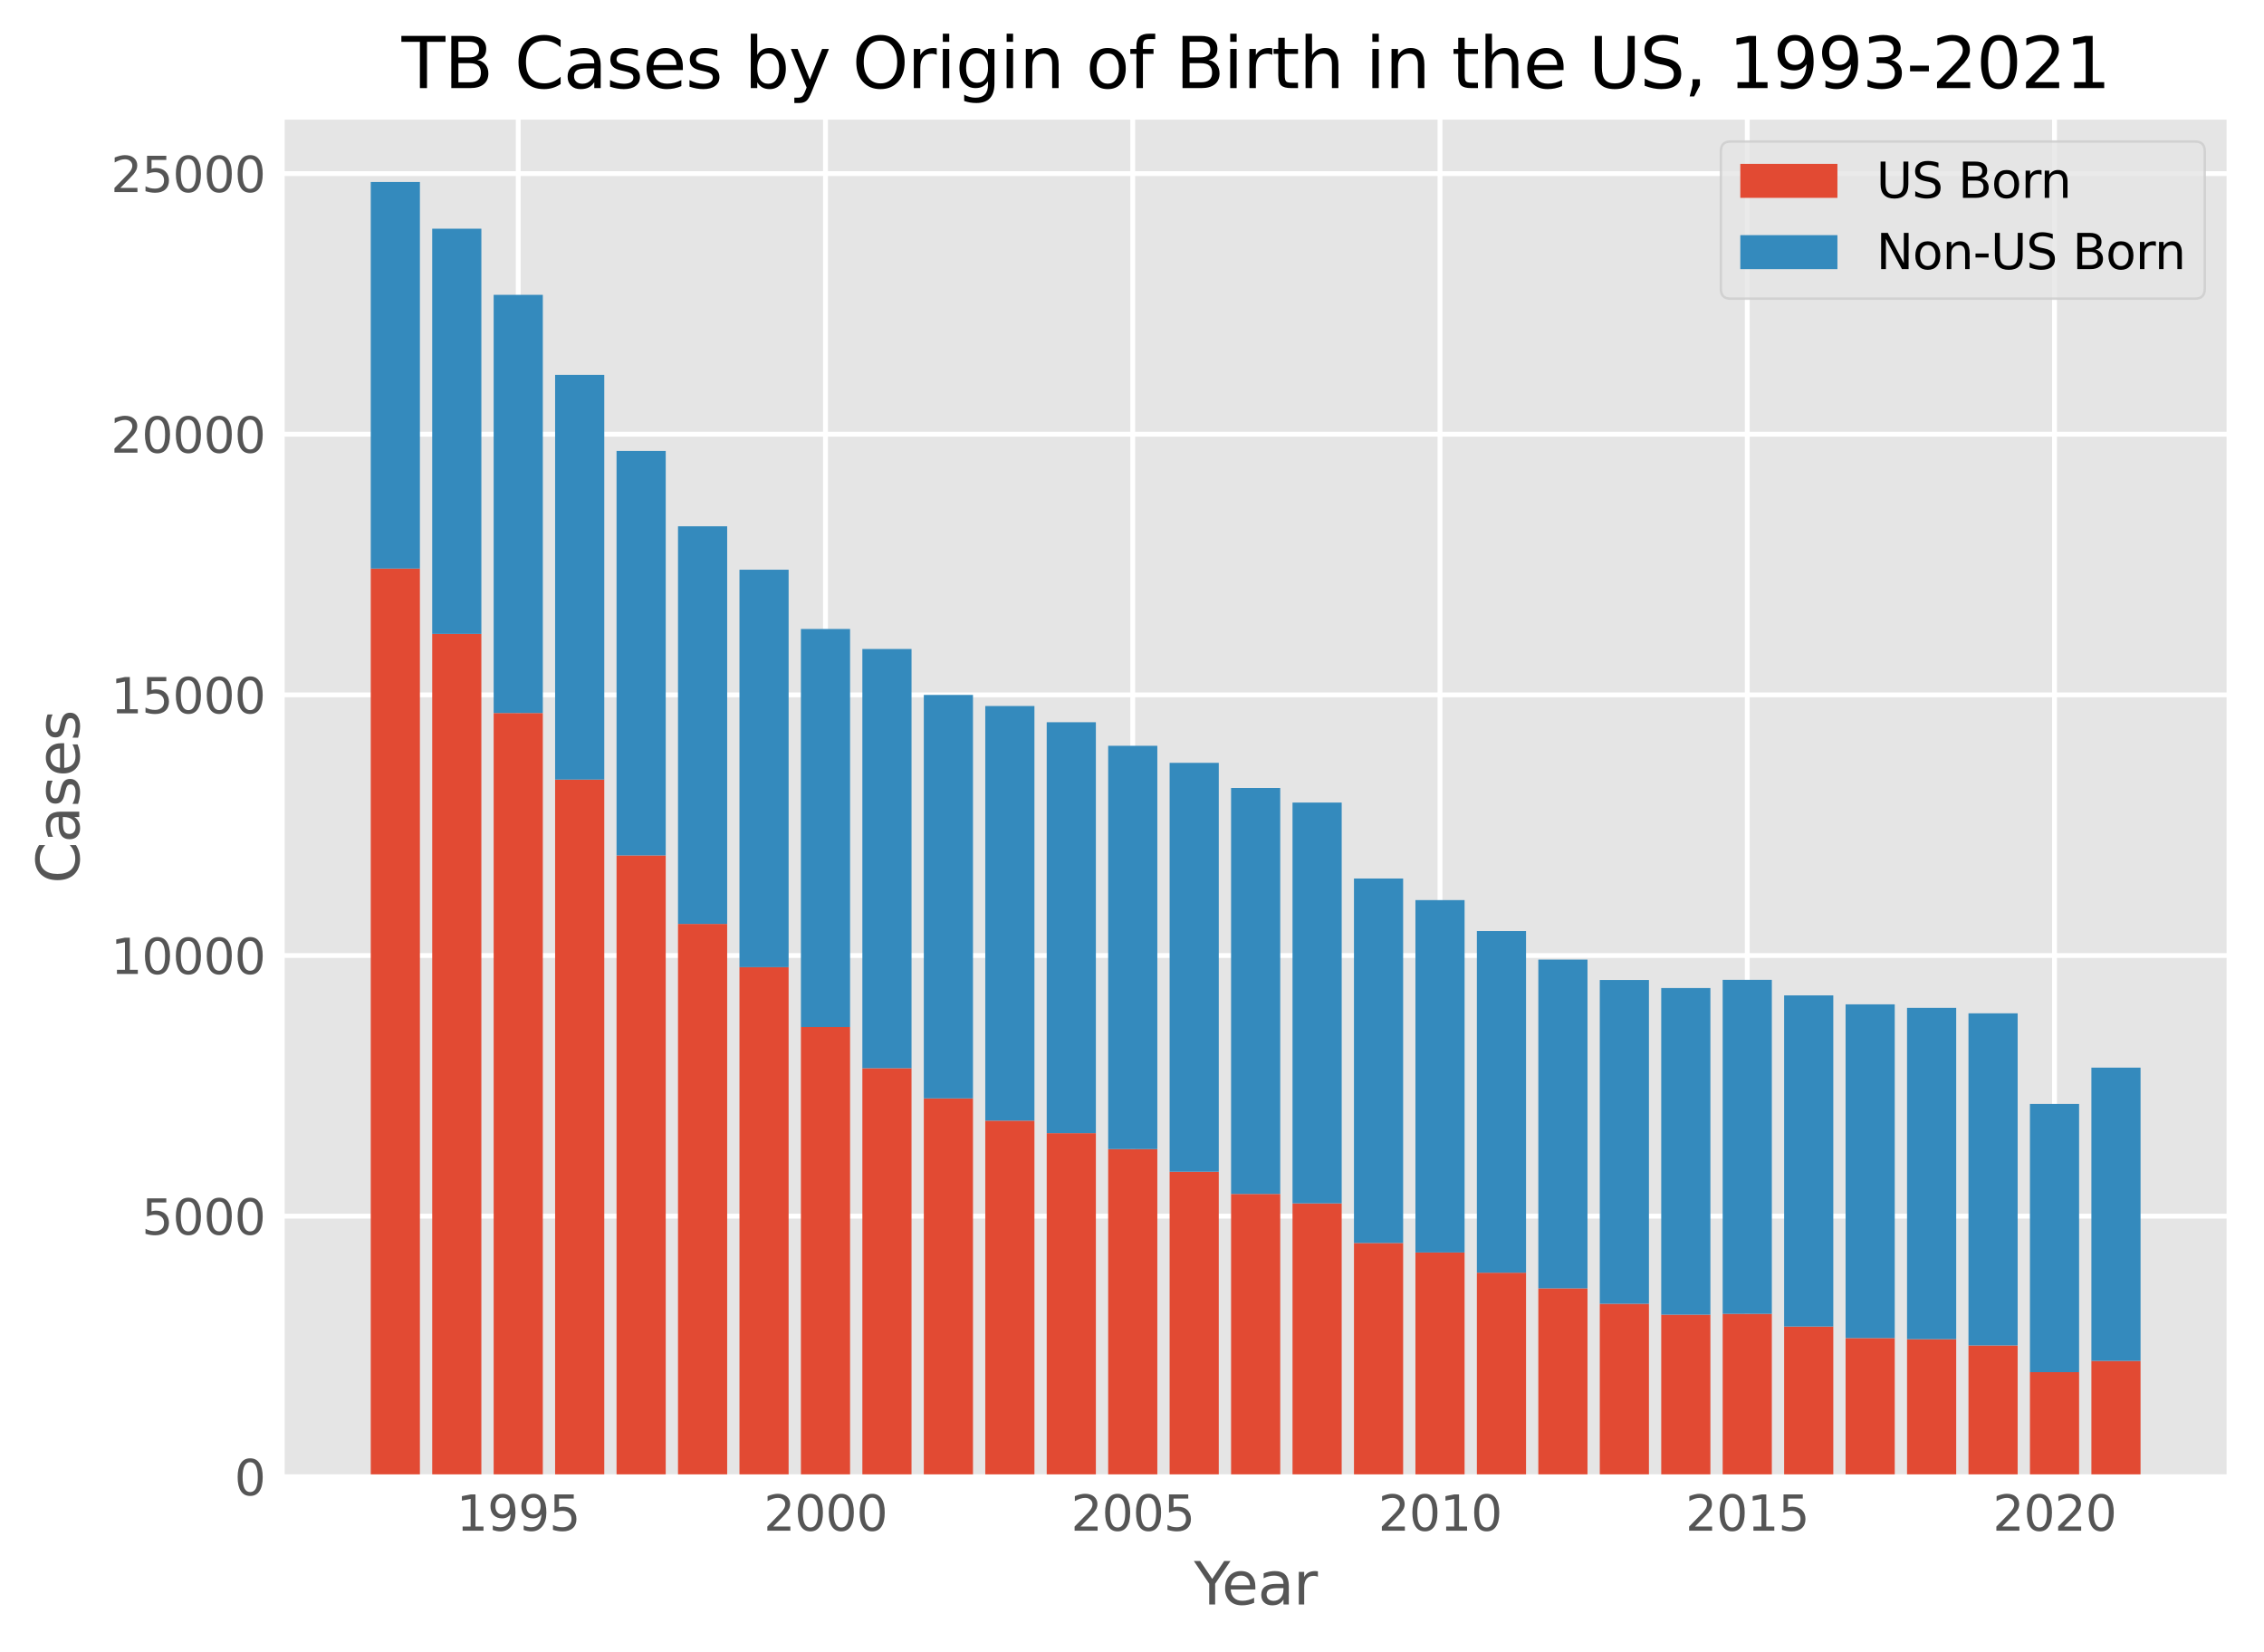 <?xml version="1.0" encoding="utf-8" standalone="no"?>
<!DOCTYPE svg PUBLIC "-//W3C//DTD SVG 1.1//EN"
  "http://www.w3.org/Graphics/SVG/1.1/DTD/svg11.dtd">
<svg xmlns:xlink="http://www.w3.org/1999/xlink" width="466.222pt" height="340.07pt" viewBox="0 0 466.222 340.07" xmlns="http://www.w3.org/2000/svg" version="1.1">
 <defs>
  <style type="text/css">*{stroke-linejoin: round; stroke-linecap: butt}</style>
 </defs>
 <g id="figure_1">
  <g id="patch_1">
   <path d="M 0 340.07 
L 466.222 340.07 
L 466.222 0 
L 0 0 
z
" style="fill: #ffffff"/>
  </g>
  <g id="axes_1">
   <g id="patch_2">
    <path d="M 58.126 304.078 
L 459.022 304.078 
L 459.022 24.142 
L 58.126 24.142 
z
" style="fill: #e5e5e5"/>
   </g>
   <g id="matplotlib.axis_1">
    <g id="xtick_1">
     <g id="line2d_1">
      <path d="M 106.72 304.078 
L 106.72 24.142 
" clip-path="url(#p6410ee5375)" style="fill: none; stroke: #ffffff"/>
     </g>
     <g id="line2d_2"/>
     <g id="text_1">
      <!-- 1995 -->
      <g style="fill: #555555" transform="translate(93.995 315.176) scale(0.1 -0.1)">
       <defs>
        <path id="DejaVuSans-31" d="M 794 531 
L 1825 531 
L 1825 4091 
L 703 3866 
L 703 4441 
L 1819 4666 
L 2450 4666 
L 2450 531 
L 3481 531 
L 3481 0 
L 794 0 
L 794 531 
z
" transform="scale(0.016)"/>
        <path id="DejaVuSans-39" d="M 703 97 
L 703 672 
Q 941 559 1184 500 
Q 1428 441 1663 441 
Q 2288 441 2617 861 
Q 2947 1281 2994 2138 
Q 2813 1869 2534 1725 
Q 2256 1581 1919 1581 
Q 1219 1581 811 2004 
Q 403 2428 403 3163 
Q 403 3881 828 4315 
Q 1253 4750 1959 4750 
Q 2769 4750 3195 4129 
Q 3622 3509 3622 2328 
Q 3622 1225 3098 567 
Q 2575 -91 1691 -91 
Q 1453 -91 1209 -44 
Q 966 3 703 97 
z
M 1959 2075 
Q 2384 2075 2632 2365 
Q 2881 2656 2881 3163 
Q 2881 3666 2632 3958 
Q 2384 4250 1959 4250 
Q 1534 4250 1286 3958 
Q 1038 3666 1038 3163 
Q 1038 2656 1286 2365 
Q 1534 2075 1959 2075 
z
" transform="scale(0.016)"/>
        <path id="DejaVuSans-35" d="M 691 4666 
L 3169 4666 
L 3169 4134 
L 1269 4134 
L 1269 2991 
Q 1406 3038 1543 3061 
Q 1681 3084 1819 3084 
Q 2600 3084 3056 2656 
Q 3513 2228 3513 1497 
Q 3513 744 3044 326 
Q 2575 -91 1722 -91 
Q 1428 -91 1123 -41 
Q 819 9 494 109 
L 494 744 
Q 775 591 1075 516 
Q 1375 441 1709 441 
Q 2250 441 2565 725 
Q 2881 1009 2881 1497 
Q 2881 1984 2565 2268 
Q 2250 2553 1709 2553 
Q 1456 2553 1204 2497 
Q 953 2441 691 2322 
L 691 4666 
z
" transform="scale(0.016)"/>
       </defs>
       <use xlink:href="#DejaVuSans-31"/>
       <use xlink:href="#DejaVuSans-39" x="63.623"/>
       <use xlink:href="#DejaVuSans-39" x="127.246"/>
       <use xlink:href="#DejaVuSans-35" x="190.869"/>
      </g>
     </g>
    </g>
    <g id="xtick_2">
     <g id="line2d_3">
      <path d="M 169.992 304.078 
L 169.992 24.142 
" clip-path="url(#p6410ee5375)" style="fill: none; stroke: #ffffff"/>
     </g>
     <g id="line2d_4"/>
     <g id="text_2">
      <!-- 2000 -->
      <g style="fill: #555555" transform="translate(157.267 315.176) scale(0.1 -0.1)">
       <defs>
        <path id="DejaVuSans-32" d="M 1228 531 
L 3431 531 
L 3431 0 
L 469 0 
L 469 531 
Q 828 903 1448 1529 
Q 2069 2156 2228 2338 
Q 2531 2678 2651 2914 
Q 2772 3150 2772 3378 
Q 2772 3750 2511 3984 
Q 2250 4219 1831 4219 
Q 1534 4219 1204 4116 
Q 875 4013 500 3803 
L 500 4441 
Q 881 4594 1212 4672 
Q 1544 4750 1819 4750 
Q 2544 4750 2975 4387 
Q 3406 4025 3406 3419 
Q 3406 3131 3298 2873 
Q 3191 2616 2906 2266 
Q 2828 2175 2409 1742 
Q 1991 1309 1228 531 
z
" transform="scale(0.016)"/>
        <path id="DejaVuSans-30" d="M 2034 4250 
Q 1547 4250 1301 3770 
Q 1056 3291 1056 2328 
Q 1056 1369 1301 889 
Q 1547 409 2034 409 
Q 2525 409 2770 889 
Q 3016 1369 3016 2328 
Q 3016 3291 2770 3770 
Q 2525 4250 2034 4250 
z
M 2034 4750 
Q 2819 4750 3233 4129 
Q 3647 3509 3647 2328 
Q 3647 1150 3233 529 
Q 2819 -91 2034 -91 
Q 1250 -91 836 529 
Q 422 1150 422 2328 
Q 422 3509 836 4129 
Q 1250 4750 2034 4750 
z
" transform="scale(0.016)"/>
       </defs>
       <use xlink:href="#DejaVuSans-32"/>
       <use xlink:href="#DejaVuSans-30" x="63.623"/>
       <use xlink:href="#DejaVuSans-30" x="127.246"/>
       <use xlink:href="#DejaVuSans-30" x="190.869"/>
      </g>
     </g>
    </g>
    <g id="xtick_3">
     <g id="line2d_5">
      <path d="M 233.265 304.078 
L 233.265 24.142 
" clip-path="url(#p6410ee5375)" style="fill: none; stroke: #ffffff"/>
     </g>
     <g id="line2d_6"/>
     <g id="text_3">
      <!-- 2005 -->
      <g style="fill: #555555" transform="translate(220.54 315.176) scale(0.1 -0.1)">
       <use xlink:href="#DejaVuSans-32"/>
       <use xlink:href="#DejaVuSans-30" x="63.623"/>
       <use xlink:href="#DejaVuSans-30" x="127.246"/>
       <use xlink:href="#DejaVuSans-35" x="190.869"/>
      </g>
     </g>
    </g>
    <g id="xtick_4">
     <g id="line2d_7">
      <path d="M 296.538 304.078 
L 296.538 24.142 
" clip-path="url(#p6410ee5375)" style="fill: none; stroke: #ffffff"/>
     </g>
     <g id="line2d_8"/>
     <g id="text_4">
      <!-- 2010 -->
      <g style="fill: #555555" transform="translate(283.813 315.176) scale(0.1 -0.1)">
       <use xlink:href="#DejaVuSans-32"/>
       <use xlink:href="#DejaVuSans-30" x="63.623"/>
       <use xlink:href="#DejaVuSans-31" x="127.246"/>
       <use xlink:href="#DejaVuSans-30" x="190.869"/>
      </g>
     </g>
    </g>
    <g id="xtick_5">
     <g id="line2d_9">
      <path d="M 359.811 304.078 
L 359.811 24.142 
" clip-path="url(#p6410ee5375)" style="fill: none; stroke: #ffffff"/>
     </g>
     <g id="line2d_10"/>
     <g id="text_5">
      <!-- 2015 -->
      <g style="fill: #555555" transform="translate(347.086 315.176) scale(0.1 -0.1)">
       <use xlink:href="#DejaVuSans-32"/>
       <use xlink:href="#DejaVuSans-30" x="63.623"/>
       <use xlink:href="#DejaVuSans-31" x="127.246"/>
       <use xlink:href="#DejaVuSans-35" x="190.869"/>
      </g>
     </g>
    </g>
    <g id="xtick_6">
     <g id="line2d_11">
      <path d="M 423.083 304.078 
L 423.083 24.142 
" clip-path="url(#p6410ee5375)" style="fill: none; stroke: #ffffff"/>
     </g>
     <g id="line2d_12"/>
     <g id="text_6">
      <!-- 2020 -->
      <g style="fill: #555555" transform="translate(410.358 315.176) scale(0.1 -0.1)">
       <use xlink:href="#DejaVuSans-32"/>
       <use xlink:href="#DejaVuSans-30" x="63.623"/>
       <use xlink:href="#DejaVuSans-32" x="127.246"/>
       <use xlink:href="#DejaVuSans-30" x="190.869"/>
      </g>
     </g>
    </g>
    <g id="text_7">
     <!-- Year -->
     <g style="fill: #555555" transform="translate(245.869 330.374) scale(0.12 -0.12)">
      <defs>
       <path id="DejaVuSans-59" d="M -13 4666 
L 666 4666 
L 1959 2747 
L 3244 4666 
L 3922 4666 
L 2272 2222 
L 2272 0 
L 1638 0 
L 1638 2222 
L -13 4666 
z
" transform="scale(0.016)"/>
       <path id="DejaVuSans-65" d="M 3597 1894 
L 3597 1613 
L 953 1613 
Q 991 1019 1311 708 
Q 1631 397 2203 397 
Q 2534 397 2845 478 
Q 3156 559 3463 722 
L 3463 178 
Q 3153 47 2828 -22 
Q 2503 -91 2169 -91 
Q 1331 -91 842 396 
Q 353 884 353 1716 
Q 353 2575 817 3079 
Q 1281 3584 2069 3584 
Q 2775 3584 3186 3129 
Q 3597 2675 3597 1894 
z
M 3022 2063 
Q 3016 2534 2758 2815 
Q 2500 3097 2075 3097 
Q 1594 3097 1305 2825 
Q 1016 2553 972 2059 
L 3022 2063 
z
" transform="scale(0.016)"/>
       <path id="DejaVuSans-61" d="M 2194 1759 
Q 1497 1759 1228 1600 
Q 959 1441 959 1056 
Q 959 750 1161 570 
Q 1363 391 1709 391 
Q 2188 391 2477 730 
Q 2766 1069 2766 1631 
L 2766 1759 
L 2194 1759 
z
M 3341 1997 
L 3341 0 
L 2766 0 
L 2766 531 
Q 2569 213 2275 61 
Q 1981 -91 1556 -91 
Q 1019 -91 701 211 
Q 384 513 384 1019 
Q 384 1609 779 1909 
Q 1175 2209 1959 2209 
L 2766 2209 
L 2766 2266 
Q 2766 2663 2505 2880 
Q 2244 3097 1772 3097 
Q 1472 3097 1187 3025 
Q 903 2953 641 2809 
L 641 3341 
Q 956 3463 1253 3523 
Q 1550 3584 1831 3584 
Q 2591 3584 2966 3190 
Q 3341 2797 3341 1997 
z
" transform="scale(0.016)"/>
       <path id="DejaVuSans-72" d="M 2631 2963 
Q 2534 3019 2420 3045 
Q 2306 3072 2169 3072 
Q 1681 3072 1420 2755 
Q 1159 2438 1159 1844 
L 1159 0 
L 581 0 
L 581 3500 
L 1159 3500 
L 1159 2956 
Q 1341 3275 1631 3429 
Q 1922 3584 2338 3584 
Q 2397 3584 2469 3576 
Q 2541 3569 2628 3553 
L 2631 2963 
z
" transform="scale(0.016)"/>
      </defs>
      <use xlink:href="#DejaVuSans-59"/>
      <use xlink:href="#DejaVuSans-65" x="47.834"/>
      <use xlink:href="#DejaVuSans-61" x="109.357"/>
      <use xlink:href="#DejaVuSans-72" x="170.637"/>
     </g>
    </g>
   </g>
   <g id="matplotlib.axis_2">
    <g id="ytick_1">
     <g id="line2d_13">
      <path d="M 58.126 304.078 
L 459.022 304.078 
" clip-path="url(#p6410ee5375)" style="fill: none; stroke: #ffffff"/>
     </g>
     <g id="line2d_14"/>
     <g id="text_8">
      <!-- 0 -->
      <g style="fill: #555555" transform="translate(48.264 307.877) scale(0.1 -0.1)">
       <use xlink:href="#DejaVuSans-30"/>
      </g>
     </g>
    </g>
    <g id="ytick_2">
     <g id="line2d_15">
      <path d="M 58.126 250.411 
L 459.022 250.411 
" clip-path="url(#p6410ee5375)" style="fill: none; stroke: #ffffff"/>
     </g>
     <g id="line2d_16"/>
     <g id="text_9">
      <!-- 5000 -->
      <g style="fill: #555555" transform="translate(29.176 254.21) scale(0.1 -0.1)">
       <use xlink:href="#DejaVuSans-35"/>
       <use xlink:href="#DejaVuSans-30" x="63.623"/>
       <use xlink:href="#DejaVuSans-30" x="127.246"/>
       <use xlink:href="#DejaVuSans-30" x="190.869"/>
      </g>
     </g>
    </g>
    <g id="ytick_3">
     <g id="line2d_17">
      <path d="M 58.126 196.744 
L 459.022 196.744 
" clip-path="url(#p6410ee5375)" style="fill: none; stroke: #ffffff"/>
     </g>
     <g id="line2d_18"/>
     <g id="text_10">
      <!-- 10000 -->
      <g style="fill: #555555" transform="translate(22.814 200.543) scale(0.1 -0.1)">
       <use xlink:href="#DejaVuSans-31"/>
       <use xlink:href="#DejaVuSans-30" x="63.623"/>
       <use xlink:href="#DejaVuSans-30" x="127.246"/>
       <use xlink:href="#DejaVuSans-30" x="190.869"/>
       <use xlink:href="#DejaVuSans-30" x="254.492"/>
      </g>
     </g>
    </g>
    <g id="ytick_4">
     <g id="line2d_19">
      <path d="M 58.126 143.077 
L 459.022 143.077 
" clip-path="url(#p6410ee5375)" style="fill: none; stroke: #ffffff"/>
     </g>
     <g id="line2d_20"/>
     <g id="text_11">
      <!-- 15000 -->
      <g style="fill: #555555" transform="translate(22.814 146.877) scale(0.1 -0.1)">
       <use xlink:href="#DejaVuSans-31"/>
       <use xlink:href="#DejaVuSans-35" x="63.623"/>
       <use xlink:href="#DejaVuSans-30" x="127.246"/>
       <use xlink:href="#DejaVuSans-30" x="190.869"/>
       <use xlink:href="#DejaVuSans-30" x="254.492"/>
      </g>
     </g>
    </g>
    <g id="ytick_5">
     <g id="line2d_21">
      <path d="M 58.126 89.411 
L 459.022 89.411 
" clip-path="url(#p6410ee5375)" style="fill: none; stroke: #ffffff"/>
     </g>
     <g id="line2d_22"/>
     <g id="text_12">
      <!-- 20000 -->
      <g style="fill: #555555" transform="translate(22.814 93.21) scale(0.1 -0.1)">
       <use xlink:href="#DejaVuSans-32"/>
       <use xlink:href="#DejaVuSans-30" x="63.623"/>
       <use xlink:href="#DejaVuSans-30" x="127.246"/>
       <use xlink:href="#DejaVuSans-30" x="190.869"/>
       <use xlink:href="#DejaVuSans-30" x="254.492"/>
      </g>
     </g>
    </g>
    <g id="ytick_6">
     <g id="line2d_23">
      <path d="M 58.126 35.744 
L 459.022 35.744 
" clip-path="url(#p6410ee5375)" style="fill: none; stroke: #ffffff"/>
     </g>
     <g id="line2d_24"/>
     <g id="text_13">
      <!-- 25000 -->
      <g style="fill: #555555" transform="translate(22.814 39.543) scale(0.1 -0.1)">
       <use xlink:href="#DejaVuSans-32"/>
       <use xlink:href="#DejaVuSans-35" x="63.623"/>
       <use xlink:href="#DejaVuSans-30" x="127.246"/>
       <use xlink:href="#DejaVuSans-30" x="190.869"/>
       <use xlink:href="#DejaVuSans-30" x="254.492"/>
      </g>
     </g>
    </g>
    <g id="text_14">
     <!-- Cases -->
     <g style="fill: #555555" transform="translate(16.318 181.919) rotate(-90) scale(0.12 -0.12)">
      <defs>
       <path id="DejaVuSans-43" d="M 4122 4306 
L 4122 3641 
Q 3803 3938 3442 4084 
Q 3081 4231 2675 4231 
Q 1875 4231 1450 3742 
Q 1025 3253 1025 2328 
Q 1025 1406 1450 917 
Q 1875 428 2675 428 
Q 3081 428 3442 575 
Q 3803 722 4122 1019 
L 4122 359 
Q 3791 134 3420 21 
Q 3050 -91 2638 -91 
Q 1578 -91 968 557 
Q 359 1206 359 2328 
Q 359 3453 968 4101 
Q 1578 4750 2638 4750 
Q 3056 4750 3426 4639 
Q 3797 4528 4122 4306 
z
" transform="scale(0.016)"/>
       <path id="DejaVuSans-73" d="M 2834 3397 
L 2834 2853 
Q 2591 2978 2328 3040 
Q 2066 3103 1784 3103 
Q 1356 3103 1142 2972 
Q 928 2841 928 2578 
Q 928 2378 1081 2264 
Q 1234 2150 1697 2047 
L 1894 2003 
Q 2506 1872 2764 1633 
Q 3022 1394 3022 966 
Q 3022 478 2636 193 
Q 2250 -91 1575 -91 
Q 1294 -91 989 -36 
Q 684 19 347 128 
L 347 722 
Q 666 556 975 473 
Q 1284 391 1588 391 
Q 1994 391 2212 530 
Q 2431 669 2431 922 
Q 2431 1156 2273 1281 
Q 2116 1406 1581 1522 
L 1381 1569 
Q 847 1681 609 1914 
Q 372 2147 372 2553 
Q 372 3047 722 3315 
Q 1072 3584 1716 3584 
Q 2034 3584 2315 3537 
Q 2597 3491 2834 3397 
z
" transform="scale(0.016)"/>
      </defs>
      <use xlink:href="#DejaVuSans-43"/>
      <use xlink:href="#DejaVuSans-61" x="69.824"/>
      <use xlink:href="#DejaVuSans-73" x="131.104"/>
      <use xlink:href="#DejaVuSans-65" x="183.203"/>
      <use xlink:href="#DejaVuSans-73" x="244.727"/>
     </g>
    </g>
   </g>
   <g id="patch_3">
    <path d="M 76.349 304.078 
L 86.472 304.078 
L 86.472 117.071 
L 76.349 117.071 
z
" clip-path="url(#p6410ee5375)" style="fill: #e24a33"/>
   </g>
   <g id="patch_4">
    <path d="M 89.003 304.078 
L 99.127 304.078 
L 99.127 130.519 
L 89.003 130.519 
z
" clip-path="url(#p6410ee5375)" style="fill: #e24a33"/>
   </g>
   <g id="patch_5">
    <path d="M 101.658 304.078 
L 111.782 304.078 
L 111.782 146.813 
L 101.658 146.813 
z
" clip-path="url(#p6410ee5375)" style="fill: #e24a33"/>
   </g>
   <g id="patch_6">
    <path d="M 114.312 304.078 
L 124.436 304.078 
L 124.436 160.519 
L 114.312 160.519 
z
" clip-path="url(#p6410ee5375)" style="fill: #e24a33"/>
   </g>
   <g id="patch_7">
    <path d="M 126.967 304.078 
L 137.091 304.078 
L 137.091 176.136 
L 126.967 176.136 
z
" clip-path="url(#p6410ee5375)" style="fill: #e24a33"/>
   </g>
   <g id="patch_8">
    <path d="M 139.622 304.078 
L 149.745 304.078 
L 149.745 190.24 
L 139.622 190.24 
z
" clip-path="url(#p6410ee5375)" style="fill: #e24a33"/>
   </g>
   <g id="patch_9">
    <path d="M 152.276 304.078 
L 162.4 304.078 
L 162.4 199.149 
L 152.276 199.149 
z
" clip-path="url(#p6410ee5375)" style="fill: #e24a33"/>
   </g>
   <g id="patch_10">
    <path d="M 164.931 304.078 
L 175.054 304.078 
L 175.054 211.481 
L 164.931 211.481 
z
" clip-path="url(#p6410ee5375)" style="fill: #e24a33"/>
   </g>
   <g id="patch_11">
    <path d="M 177.585 304.078 
L 187.709 304.078 
L 187.709 219.95 
L 177.585 219.95 
z
" clip-path="url(#p6410ee5375)" style="fill: #e24a33"/>
   </g>
   <g id="patch_12">
    <path d="M 190.24 304.078 
L 200.363 304.078 
L 200.363 226.164 
L 190.24 226.164 
z
" clip-path="url(#p6410ee5375)" style="fill: #e24a33"/>
   </g>
   <g id="patch_13">
    <path d="M 202.894 304.078 
L 213.018 304.078 
L 213.018 230.747 
L 202.894 230.747 
z
" clip-path="url(#p6410ee5375)" style="fill: #e24a33"/>
   </g>
   <g id="patch_14">
    <path d="M 215.549 304.078 
L 225.672 304.078 
L 225.672 233.323 
L 215.549 233.323 
z
" clip-path="url(#p6410ee5375)" style="fill: #e24a33"/>
   </g>
   <g id="patch_15">
    <path d="M 228.203 304.078 
L 238.327 304.078 
L 238.327 236.608 
L 228.203 236.608 
z
" clip-path="url(#p6410ee5375)" style="fill: #e24a33"/>
   </g>
   <g id="patch_16">
    <path d="M 240.858 304.078 
L 250.982 304.078 
L 250.982 241.266 
L 240.858 241.266 
z
" clip-path="url(#p6410ee5375)" style="fill: #e24a33"/>
   </g>
   <g id="patch_17">
    <path d="M 253.512 304.078 
L 263.636 304.078 
L 263.636 245.839 
L 253.512 245.839 
z
" clip-path="url(#p6410ee5375)" style="fill: #e24a33"/>
   </g>
   <g id="patch_18">
    <path d="M 266.167 304.078 
L 276.291 304.078 
L 276.291 247.781 
L 266.167 247.781 
z
" clip-path="url(#p6410ee5375)" style="fill: #e24a33"/>
   </g>
   <g id="patch_19">
    <path d="M 278.822 304.078 
L 288.945 304.078 
L 288.945 255.939 
L 278.822 255.939 
z
" clip-path="url(#p6410ee5375)" style="fill: #e24a33"/>
   </g>
   <g id="patch_20">
    <path d="M 291.476 304.078 
L 301.6 304.078 
L 301.6 257.892 
L 291.476 257.892 
z
" clip-path="url(#p6410ee5375)" style="fill: #e24a33"/>
   </g>
   <g id="patch_21">
    <path d="M 304.131 304.078 
L 314.254 304.078 
L 314.254 262.057 
L 304.131 262.057 
z
" clip-path="url(#p6410ee5375)" style="fill: #e24a33"/>
   </g>
   <g id="patch_22">
    <path d="M 316.785 304.078 
L 326.909 304.078 
L 326.909 265.277 
L 316.785 265.277 
z
" clip-path="url(#p6410ee5375)" style="fill: #e24a33"/>
   </g>
   <g id="patch_23">
    <path d="M 329.44 304.078 
L 339.563 304.078 
L 339.563 268.454 
L 329.44 268.454 
z
" clip-path="url(#p6410ee5375)" style="fill: #e24a33"/>
   </g>
   <g id="patch_24">
    <path d="M 342.094 304.078 
L 352.218 304.078 
L 352.218 270.697 
L 342.094 270.697 
z
" clip-path="url(#p6410ee5375)" style="fill: #e24a33"/>
   </g>
   <g id="patch_25">
    <path d="M 354.749 304.078 
L 364.872 304.078 
L 364.872 270.525 
L 354.749 270.525 
z
" clip-path="url(#p6410ee5375)" style="fill: #e24a33"/>
   </g>
   <g id="patch_26">
    <path d="M 367.403 304.078 
L 377.527 304.078 
L 377.527 273.144 
L 367.403 273.144 
z
" clip-path="url(#p6410ee5375)" style="fill: #e24a33"/>
   </g>
   <g id="patch_27">
    <path d="M 380.058 304.078 
L 390.182 304.078 
L 390.182 275.516 
L 380.058 275.516 
z
" clip-path="url(#p6410ee5375)" style="fill: #e24a33"/>
   </g>
   <g id="patch_28">
    <path d="M 392.712 304.078 
L 402.836 304.078 
L 402.836 275.742 
L 392.712 275.742 
z
" clip-path="url(#p6410ee5375)" style="fill: #e24a33"/>
   </g>
   <g id="patch_29">
    <path d="M 405.367 304.078 
L 415.491 304.078 
L 415.491 277.03 
L 405.367 277.03 
z
" clip-path="url(#p6410ee5375)" style="fill: #e24a33"/>
   </g>
   <g id="patch_30">
    <path d="M 418.022 304.078 
L 428.145 304.078 
L 428.145 282.536 
L 418.022 282.536 
z
" clip-path="url(#p6410ee5375)" style="fill: #e24a33"/>
   </g>
   <g id="patch_31">
    <path d="M 430.676 304.078 
L 440.8 304.078 
L 440.8 280.218 
L 430.676 280.218 
z
" clip-path="url(#p6410ee5375)" style="fill: #e24a33"/>
   </g>
   <g id="patch_32">
    <path d="M 76.349 117.071 
L 86.472 117.071 
L 86.472 37.472 
L 76.349 37.472 
z
" clip-path="url(#p6410ee5375)" style="fill: #348abd"/>
   </g>
   <g id="patch_33">
    <path d="M 89.003 130.519 
L 99.127 130.519 
L 99.127 47.089 
L 89.003 47.089 
z
" clip-path="url(#p6410ee5375)" style="fill: #348abd"/>
   </g>
   <g id="patch_34">
    <path d="M 101.658 146.813 
L 111.782 146.813 
L 111.782 60.71 
L 101.658 60.71 
z
" clip-path="url(#p6410ee5375)" style="fill: #348abd"/>
   </g>
   <g id="patch_35">
    <path d="M 114.312 160.519 
L 124.436 160.519 
L 124.436 77.185 
L 114.312 77.185 
z
" clip-path="url(#p6410ee5375)" style="fill: #348abd"/>
   </g>
   <g id="patch_36">
    <path d="M 126.967 176.136 
L 137.091 176.136 
L 137.091 92.856 
L 126.967 92.856 
z
" clip-path="url(#p6410ee5375)" style="fill: #348abd"/>
   </g>
   <g id="patch_37">
    <path d="M 139.622 190.24 
L 149.745 190.24 
L 149.745 108.366 
L 139.622 108.366 
z
" clip-path="url(#p6410ee5375)" style="fill: #348abd"/>
   </g>
   <g id="patch_38">
    <path d="M 152.276 199.149 
L 162.4 199.149 
L 162.4 117.307 
L 152.276 117.307 
z
" clip-path="url(#p6410ee5375)" style="fill: #348abd"/>
   </g>
   <g id="patch_39">
    <path d="M 164.931 211.481 
L 175.054 211.481 
L 175.054 129.511 
L 164.931 129.511 
z
" clip-path="url(#p6410ee5375)" style="fill: #348abd"/>
   </g>
   <g id="patch_40">
    <path d="M 177.585 219.95 
L 187.709 219.95 
L 187.709 133.632 
L 177.585 133.632 
z
" clip-path="url(#p6410ee5375)" style="fill: #348abd"/>
   </g>
   <g id="patch_41">
    <path d="M 190.24 226.164 
L 200.363 226.164 
L 200.363 143.088 
L 190.24 143.088 
z
" clip-path="url(#p6410ee5375)" style="fill: #348abd"/>
   </g>
   <g id="patch_42">
    <path d="M 202.894 230.747 
L 213.018 230.747 
L 213.018 145.374 
L 202.894 145.374 
z
" clip-path="url(#p6410ee5375)" style="fill: #348abd"/>
   </g>
   <g id="patch_43">
    <path d="M 215.549 233.323 
L 225.672 233.323 
L 225.672 148.712 
L 215.549 148.712 
z
" clip-path="url(#p6410ee5375)" style="fill: #348abd"/>
   </g>
   <g id="patch_44">
    <path d="M 228.203 236.608 
L 238.327 236.608 
L 238.327 153.564 
L 228.203 153.564 
z
" clip-path="url(#p6410ee5375)" style="fill: #348abd"/>
   </g>
   <g id="patch_45">
    <path d="M 240.858 241.266 
L 250.982 241.266 
L 250.982 157.074 
L 240.858 157.074 
z
" clip-path="url(#p6410ee5375)" style="fill: #348abd"/>
   </g>
   <g id="patch_46">
    <path d="M 253.512 245.839 
L 263.636 245.839 
L 263.636 162.247 
L 253.512 162.247 
z
" clip-path="url(#p6410ee5375)" style="fill: #348abd"/>
   </g>
   <g id="patch_47">
    <path d="M 266.167 247.781 
L 276.291 247.781 
L 276.291 165.253 
L 266.167 165.253 
z
" clip-path="url(#p6410ee5375)" style="fill: #348abd"/>
   </g>
   <g id="patch_48">
    <path d="M 278.822 255.939 
L 288.945 255.939 
L 288.945 180.891 
L 278.822 180.891 
z
" clip-path="url(#p6410ee5375)" style="fill: #348abd"/>
   </g>
   <g id="patch_49">
    <path d="M 291.476 257.892 
L 301.6 257.892 
L 301.6 185.335 
L 291.476 185.335 
z
" clip-path="url(#p6410ee5375)" style="fill: #348abd"/>
   </g>
   <g id="patch_50">
    <path d="M 304.131 262.057 
L 314.254 262.057 
L 314.254 191.71 
L 304.131 191.71 
z
" clip-path="url(#p6410ee5375)" style="fill: #348abd"/>
   </g>
   <g id="patch_51">
    <path d="M 316.785 265.277 
L 326.909 265.277 
L 326.909 197.592 
L 316.785 197.592 
z
" clip-path="url(#p6410ee5375)" style="fill: #348abd"/>
   </g>
   <g id="patch_52">
    <path d="M 329.44 268.454 
L 339.563 268.454 
L 339.563 201.789 
L 329.44 201.789 
z
" clip-path="url(#p6410ee5375)" style="fill: #348abd"/>
   </g>
   <g id="patch_53">
    <path d="M 342.094 270.697 
L 352.218 270.697 
L 352.218 203.442 
L 342.094 203.442 
z
" clip-path="url(#p6410ee5375)" style="fill: #348abd"/>
   </g>
   <g id="patch_54">
    <path d="M 354.749 270.525 
L 364.872 270.525 
L 364.872 201.757 
L 354.749 201.757 
z
" clip-path="url(#p6410ee5375)" style="fill: #348abd"/>
   </g>
   <g id="patch_55">
    <path d="M 367.403 273.144 
L 377.527 273.144 
L 377.527 204.955 
L 367.403 204.955 
z
" clip-path="url(#p6410ee5375)" style="fill: #348abd"/>
   </g>
   <g id="patch_56">
    <path d="M 380.058 275.516 
L 390.182 275.516 
L 390.182 206.801 
L 380.058 206.801 
z
" clip-path="url(#p6410ee5375)" style="fill: #348abd"/>
   </g>
   <g id="patch_57">
    <path d="M 392.712 275.742 
L 402.836 275.742 
L 402.836 207.531 
L 392.712 207.531 
z
" clip-path="url(#p6410ee5375)" style="fill: #348abd"/>
   </g>
   <g id="patch_58">
    <path d="M 405.367 277.03 
L 415.491 277.03 
L 415.491 208.648 
L 405.367 208.648 
z
" clip-path="url(#p6410ee5375)" style="fill: #348abd"/>
   </g>
   <g id="patch_59">
    <path d="M 418.022 282.536 
L 428.145 282.536 
L 428.145 227.313 
L 418.022 227.313 
z
" clip-path="url(#p6410ee5375)" style="fill: #348abd"/>
   </g>
   <g id="patch_60">
    <path d="M 430.676 280.218 
L 440.8 280.218 
L 440.8 219.832 
L 430.676 219.832 
z
" clip-path="url(#p6410ee5375)" style="fill: #348abd"/>
   </g>
   <g id="patch_61">
    <path d="M 58.126 304.078 
L 58.126 24.142 
" style="fill: none; stroke: #ffffff; stroke-linejoin: miter; stroke-linecap: square"/>
   </g>
   <g id="patch_62">
    <path d="M 459.022 304.078 
L 459.022 24.142 
" style="fill: none; stroke: #ffffff; stroke-linejoin: miter; stroke-linecap: square"/>
   </g>
   <g id="patch_63">
    <path d="M 58.126 304.078 
L 459.022 304.078 
" style="fill: none; stroke: #ffffff; stroke-linejoin: miter; stroke-linecap: square"/>
   </g>
   <g id="patch_64">
    <path d="M 58.126 24.142 
L 459.022 24.142 
" style="fill: none; stroke: #ffffff; stroke-linejoin: miter; stroke-linecap: square"/>
   </g>
   <g id="text_15">
    <!-- TB Cases by Origin of Birth in the US, 1993-2021 -->
    <g transform="translate(82.697 18.142) scale(0.144 -0.144)">
     <defs>
      <path id="DejaVuSans-54" d="M -19 4666 
L 3928 4666 
L 3928 4134 
L 2272 4134 
L 2272 0 
L 1638 0 
L 1638 4134 
L -19 4134 
L -19 4666 
z
" transform="scale(0.016)"/>
      <path id="DejaVuSans-42" d="M 1259 2228 
L 1259 519 
L 2272 519 
Q 2781 519 3026 730 
Q 3272 941 3272 1375 
Q 3272 1813 3026 2020 
Q 2781 2228 2272 2228 
L 1259 2228 
z
M 1259 4147 
L 1259 2741 
L 2194 2741 
Q 2656 2741 2882 2914 
Q 3109 3088 3109 3444 
Q 3109 3797 2882 3972 
Q 2656 4147 2194 4147 
L 1259 4147 
z
M 628 4666 
L 2241 4666 
Q 2963 4666 3353 4366 
Q 3744 4066 3744 3513 
Q 3744 3084 3544 2831 
Q 3344 2578 2956 2516 
Q 3422 2416 3680 2098 
Q 3938 1781 3938 1306 
Q 3938 681 3513 340 
Q 3088 0 2303 0 
L 628 0 
L 628 4666 
z
" transform="scale(0.016)"/>
      <path id="DejaVuSans-20" transform="scale(0.016)"/>
      <path id="DejaVuSans-62" d="M 3116 1747 
Q 3116 2381 2855 2742 
Q 2594 3103 2138 3103 
Q 1681 3103 1420 2742 
Q 1159 2381 1159 1747 
Q 1159 1113 1420 752 
Q 1681 391 2138 391 
Q 2594 391 2855 752 
Q 3116 1113 3116 1747 
z
M 1159 2969 
Q 1341 3281 1617 3432 
Q 1894 3584 2278 3584 
Q 2916 3584 3314 3078 
Q 3713 2572 3713 1747 
Q 3713 922 3314 415 
Q 2916 -91 2278 -91 
Q 1894 -91 1617 61 
Q 1341 213 1159 525 
L 1159 0 
L 581 0 
L 581 4863 
L 1159 4863 
L 1159 2969 
z
" transform="scale(0.016)"/>
      <path id="DejaVuSans-79" d="M 2059 -325 
Q 1816 -950 1584 -1140 
Q 1353 -1331 966 -1331 
L 506 -1331 
L 506 -850 
L 844 -850 
Q 1081 -850 1212 -737 
Q 1344 -625 1503 -206 
L 1606 56 
L 191 3500 
L 800 3500 
L 1894 763 
L 2988 3500 
L 3597 3500 
L 2059 -325 
z
" transform="scale(0.016)"/>
      <path id="DejaVuSans-4f" d="M 2522 4238 
Q 1834 4238 1429 3725 
Q 1025 3213 1025 2328 
Q 1025 1447 1429 934 
Q 1834 422 2522 422 
Q 3209 422 3611 934 
Q 4013 1447 4013 2328 
Q 4013 3213 3611 3725 
Q 3209 4238 2522 4238 
z
M 2522 4750 
Q 3503 4750 4090 4092 
Q 4678 3434 4678 2328 
Q 4678 1225 4090 567 
Q 3503 -91 2522 -91 
Q 1538 -91 948 565 
Q 359 1222 359 2328 
Q 359 3434 948 4092 
Q 1538 4750 2522 4750 
z
" transform="scale(0.016)"/>
      <path id="DejaVuSans-69" d="M 603 3500 
L 1178 3500 
L 1178 0 
L 603 0 
L 603 3500 
z
M 603 4863 
L 1178 4863 
L 1178 4134 
L 603 4134 
L 603 4863 
z
" transform="scale(0.016)"/>
      <path id="DejaVuSans-67" d="M 2906 1791 
Q 2906 2416 2648 2759 
Q 2391 3103 1925 3103 
Q 1463 3103 1205 2759 
Q 947 2416 947 1791 
Q 947 1169 1205 825 
Q 1463 481 1925 481 
Q 2391 481 2648 825 
Q 2906 1169 2906 1791 
z
M 3481 434 
Q 3481 -459 3084 -895 
Q 2688 -1331 1869 -1331 
Q 1566 -1331 1297 -1286 
Q 1028 -1241 775 -1147 
L 775 -588 
Q 1028 -725 1275 -790 
Q 1522 -856 1778 -856 
Q 2344 -856 2625 -561 
Q 2906 -266 2906 331 
L 2906 616 
Q 2728 306 2450 153 
Q 2172 0 1784 0 
Q 1141 0 747 490 
Q 353 981 353 1791 
Q 353 2603 747 3093 
Q 1141 3584 1784 3584 
Q 2172 3584 2450 3431 
Q 2728 3278 2906 2969 
L 2906 3500 
L 3481 3500 
L 3481 434 
z
" transform="scale(0.016)"/>
      <path id="DejaVuSans-6e" d="M 3513 2113 
L 3513 0 
L 2938 0 
L 2938 2094 
Q 2938 2591 2744 2837 
Q 2550 3084 2163 3084 
Q 1697 3084 1428 2787 
Q 1159 2491 1159 1978 
L 1159 0 
L 581 0 
L 581 3500 
L 1159 3500 
L 1159 2956 
Q 1366 3272 1645 3428 
Q 1925 3584 2291 3584 
Q 2894 3584 3203 3211 
Q 3513 2838 3513 2113 
z
" transform="scale(0.016)"/>
      <path id="DejaVuSans-6f" d="M 1959 3097 
Q 1497 3097 1228 2736 
Q 959 2375 959 1747 
Q 959 1119 1226 758 
Q 1494 397 1959 397 
Q 2419 397 2687 759 
Q 2956 1122 2956 1747 
Q 2956 2369 2687 2733 
Q 2419 3097 1959 3097 
z
M 1959 3584 
Q 2709 3584 3137 3096 
Q 3566 2609 3566 1747 
Q 3566 888 3137 398 
Q 2709 -91 1959 -91 
Q 1206 -91 779 398 
Q 353 888 353 1747 
Q 353 2609 779 3096 
Q 1206 3584 1959 3584 
z
" transform="scale(0.016)"/>
      <path id="DejaVuSans-66" d="M 2375 4863 
L 2375 4384 
L 1825 4384 
Q 1516 4384 1395 4259 
Q 1275 4134 1275 3809 
L 1275 3500 
L 2222 3500 
L 2222 3053 
L 1275 3053 
L 1275 0 
L 697 0 
L 697 3053 
L 147 3053 
L 147 3500 
L 697 3500 
L 697 3744 
Q 697 4328 969 4595 
Q 1241 4863 1831 4863 
L 2375 4863 
z
" transform="scale(0.016)"/>
      <path id="DejaVuSans-74" d="M 1172 4494 
L 1172 3500 
L 2356 3500 
L 2356 3053 
L 1172 3053 
L 1172 1153 
Q 1172 725 1289 603 
Q 1406 481 1766 481 
L 2356 481 
L 2356 0 
L 1766 0 
Q 1100 0 847 248 
Q 594 497 594 1153 
L 594 3053 
L 172 3053 
L 172 3500 
L 594 3500 
L 594 4494 
L 1172 4494 
z
" transform="scale(0.016)"/>
      <path id="DejaVuSans-68" d="M 3513 2113 
L 3513 0 
L 2938 0 
L 2938 2094 
Q 2938 2591 2744 2837 
Q 2550 3084 2163 3084 
Q 1697 3084 1428 2787 
Q 1159 2491 1159 1978 
L 1159 0 
L 581 0 
L 581 4863 
L 1159 4863 
L 1159 2956 
Q 1366 3272 1645 3428 
Q 1925 3584 2291 3584 
Q 2894 3584 3203 3211 
Q 3513 2838 3513 2113 
z
" transform="scale(0.016)"/>
      <path id="DejaVuSans-55" d="M 556 4666 
L 1191 4666 
L 1191 1831 
Q 1191 1081 1462 751 
Q 1734 422 2344 422 
Q 2950 422 3222 751 
Q 3494 1081 3494 1831 
L 3494 4666 
L 4128 4666 
L 4128 1753 
Q 4128 841 3676 375 
Q 3225 -91 2344 -91 
Q 1459 -91 1007 375 
Q 556 841 556 1753 
L 556 4666 
z
" transform="scale(0.016)"/>
      <path id="DejaVuSans-53" d="M 3425 4513 
L 3425 3897 
Q 3066 4069 2747 4153 
Q 2428 4238 2131 4238 
Q 1616 4238 1336 4038 
Q 1056 3838 1056 3469 
Q 1056 3159 1242 3001 
Q 1428 2844 1947 2747 
L 2328 2669 
Q 3034 2534 3370 2195 
Q 3706 1856 3706 1288 
Q 3706 609 3251 259 
Q 2797 -91 1919 -91 
Q 1588 -91 1214 -16 
Q 841 59 441 206 
L 441 856 
Q 825 641 1194 531 
Q 1563 422 1919 422 
Q 2459 422 2753 634 
Q 3047 847 3047 1241 
Q 3047 1584 2836 1778 
Q 2625 1972 2144 2069 
L 1759 2144 
Q 1053 2284 737 2584 
Q 422 2884 422 3419 
Q 422 4038 858 4394 
Q 1294 4750 2059 4750 
Q 2388 4750 2728 4690 
Q 3069 4631 3425 4513 
z
" transform="scale(0.016)"/>
      <path id="DejaVuSans-2c" d="M 750 794 
L 1409 794 
L 1409 256 
L 897 -744 
L 494 -744 
L 750 256 
L 750 794 
z
" transform="scale(0.016)"/>
      <path id="DejaVuSans-33" d="M 2597 2516 
Q 3050 2419 3304 2112 
Q 3559 1806 3559 1356 
Q 3559 666 3084 287 
Q 2609 -91 1734 -91 
Q 1441 -91 1130 -33 
Q 819 25 488 141 
L 488 750 
Q 750 597 1062 519 
Q 1375 441 1716 441 
Q 2309 441 2620 675 
Q 2931 909 2931 1356 
Q 2931 1769 2642 2001 
Q 2353 2234 1838 2234 
L 1294 2234 
L 1294 2753 
L 1863 2753 
Q 2328 2753 2575 2939 
Q 2822 3125 2822 3475 
Q 2822 3834 2567 4026 
Q 2313 4219 1838 4219 
Q 1578 4219 1281 4162 
Q 984 4106 628 3988 
L 628 4550 
Q 988 4650 1302 4700 
Q 1616 4750 1894 4750 
Q 2613 4750 3031 4423 
Q 3450 4097 3450 3541 
Q 3450 3153 3228 2886 
Q 3006 2619 2597 2516 
z
" transform="scale(0.016)"/>
      <path id="DejaVuSans-2d" d="M 313 2009 
L 1997 2009 
L 1997 1497 
L 313 1497 
L 313 2009 
z
" transform="scale(0.016)"/>
     </defs>
     <use xlink:href="#DejaVuSans-54"/>
     <use xlink:href="#DejaVuSans-42" x="61.084"/>
     <use xlink:href="#DejaVuSans-20" x="129.688"/>
     <use xlink:href="#DejaVuSans-43" x="161.475"/>
     <use xlink:href="#DejaVuSans-61" x="231.299"/>
     <use xlink:href="#DejaVuSans-73" x="292.578"/>
     <use xlink:href="#DejaVuSans-65" x="344.678"/>
     <use xlink:href="#DejaVuSans-73" x="406.201"/>
     <use xlink:href="#DejaVuSans-20" x="458.301"/>
     <use xlink:href="#DejaVuSans-62" x="490.088"/>
     <use xlink:href="#DejaVuSans-79" x="553.564"/>
     <use xlink:href="#DejaVuSans-20" x="612.744"/>
     <use xlink:href="#DejaVuSans-4f" x="644.531"/>
     <use xlink:href="#DejaVuSans-72" x="723.242"/>
     <use xlink:href="#DejaVuSans-69" x="764.355"/>
     <use xlink:href="#DejaVuSans-67" x="792.139"/>
     <use xlink:href="#DejaVuSans-69" x="855.615"/>
     <use xlink:href="#DejaVuSans-6e" x="883.398"/>
     <use xlink:href="#DejaVuSans-20" x="946.777"/>
     <use xlink:href="#DejaVuSans-6f" x="978.564"/>
     <use xlink:href="#DejaVuSans-66" x="1039.746"/>
     <use xlink:href="#DejaVuSans-20" x="1074.951"/>
     <use xlink:href="#DejaVuSans-42" x="1106.738"/>
     <use xlink:href="#DejaVuSans-69" x="1175.342"/>
     <use xlink:href="#DejaVuSans-72" x="1203.125"/>
     <use xlink:href="#DejaVuSans-74" x="1244.238"/>
     <use xlink:href="#DejaVuSans-68" x="1283.447"/>
     <use xlink:href="#DejaVuSans-20" x="1346.826"/>
     <use xlink:href="#DejaVuSans-69" x="1378.613"/>
     <use xlink:href="#DejaVuSans-6e" x="1406.396"/>
     <use xlink:href="#DejaVuSans-20" x="1469.775"/>
     <use xlink:href="#DejaVuSans-74" x="1501.562"/>
     <use xlink:href="#DejaVuSans-68" x="1540.771"/>
     <use xlink:href="#DejaVuSans-65" x="1604.15"/>
     <use xlink:href="#DejaVuSans-20" x="1665.674"/>
     <use xlink:href="#DejaVuSans-55" x="1697.461"/>
     <use xlink:href="#DejaVuSans-53" x="1770.654"/>
     <use xlink:href="#DejaVuSans-2c" x="1834.131"/>
     <use xlink:href="#DejaVuSans-20" x="1865.918"/>
     <use xlink:href="#DejaVuSans-31" x="1897.705"/>
     <use xlink:href="#DejaVuSans-39" x="1961.328"/>
     <use xlink:href="#DejaVuSans-39" x="2024.951"/>
     <use xlink:href="#DejaVuSans-33" x="2088.574"/>
     <use xlink:href="#DejaVuSans-2d" x="2152.197"/>
     <use xlink:href="#DejaVuSans-32" x="2188.281"/>
     <use xlink:href="#DejaVuSans-30" x="2251.904"/>
     <use xlink:href="#DejaVuSans-32" x="2315.527"/>
     <use xlink:href="#DejaVuSans-31" x="2379.15"/>
    </g>
   </g>
   <g id="legend_1">
    <g id="patch_65">
     <path d="M 356.378 61.498 
L 452.022 61.498 
Q 454.022 61.498 454.022 59.498 
L 454.022 31.142 
Q 454.022 29.142 452.022 29.142 
L 356.378 29.142 
Q 354.378 29.142 354.378 31.142 
L 354.378 59.498 
Q 354.378 61.498 356.378 61.498 
z
" style="fill: #e5e5e5; opacity: 0.8; stroke: #cccccc; stroke-width: 0.5; stroke-linejoin: miter"/>
    </g>
    <g id="patch_66">
     <path d="M 358.378 40.74 
L 378.378 40.74 
L 378.378 33.74 
L 358.378 33.74 
z
" style="fill: #e24a33"/>
    </g>
    <g id="text_16">
     <!-- US Born -->
     <g transform="translate(386.378 40.74) scale(0.1 -0.1)">
      <use xlink:href="#DejaVuSans-55"/>
      <use xlink:href="#DejaVuSans-53" x="73.193"/>
      <use xlink:href="#DejaVuSans-20" x="136.67"/>
      <use xlink:href="#DejaVuSans-42" x="168.457"/>
      <use xlink:href="#DejaVuSans-6f" x="237.061"/>
      <use xlink:href="#DejaVuSans-72" x="298.242"/>
      <use xlink:href="#DejaVuSans-6e" x="337.605"/>
     </g>
    </g>
    <g id="patch_67">
     <path d="M 358.378 55.418 
L 378.378 55.418 
L 378.378 48.418 
L 358.378 48.418 
z
" style="fill: #348abd"/>
    </g>
    <g id="text_17">
     <!-- Non-US Born -->
     <g transform="translate(386.378 55.418) scale(0.1 -0.1)">
      <defs>
       <path id="DejaVuSans-4e" d="M 628 4666 
L 1478 4666 
L 3547 763 
L 3547 4666 
L 4159 4666 
L 4159 0 
L 3309 0 
L 1241 3903 
L 1241 0 
L 628 0 
L 628 4666 
z
" transform="scale(0.016)"/>
      </defs>
      <use xlink:href="#DejaVuSans-4e"/>
      <use xlink:href="#DejaVuSans-6f" x="74.805"/>
      <use xlink:href="#DejaVuSans-6e" x="135.986"/>
      <use xlink:href="#DejaVuSans-2d" x="199.365"/>
      <use xlink:href="#DejaVuSans-55" x="235.449"/>
      <use xlink:href="#DejaVuSans-53" x="308.643"/>
      <use xlink:href="#DejaVuSans-20" x="372.119"/>
      <use xlink:href="#DejaVuSans-42" x="403.906"/>
      <use xlink:href="#DejaVuSans-6f" x="472.51"/>
      <use xlink:href="#DejaVuSans-72" x="533.691"/>
      <use xlink:href="#DejaVuSans-6e" x="573.055"/>
     </g>
    </g>
   </g>
  </g>
 </g>
 <defs>
  <clipPath id="p6410ee5375">
   <rect x="58.126" y="24.142" width="400.896" height="279.936"/>
  </clipPath>
 </defs>
</svg>
